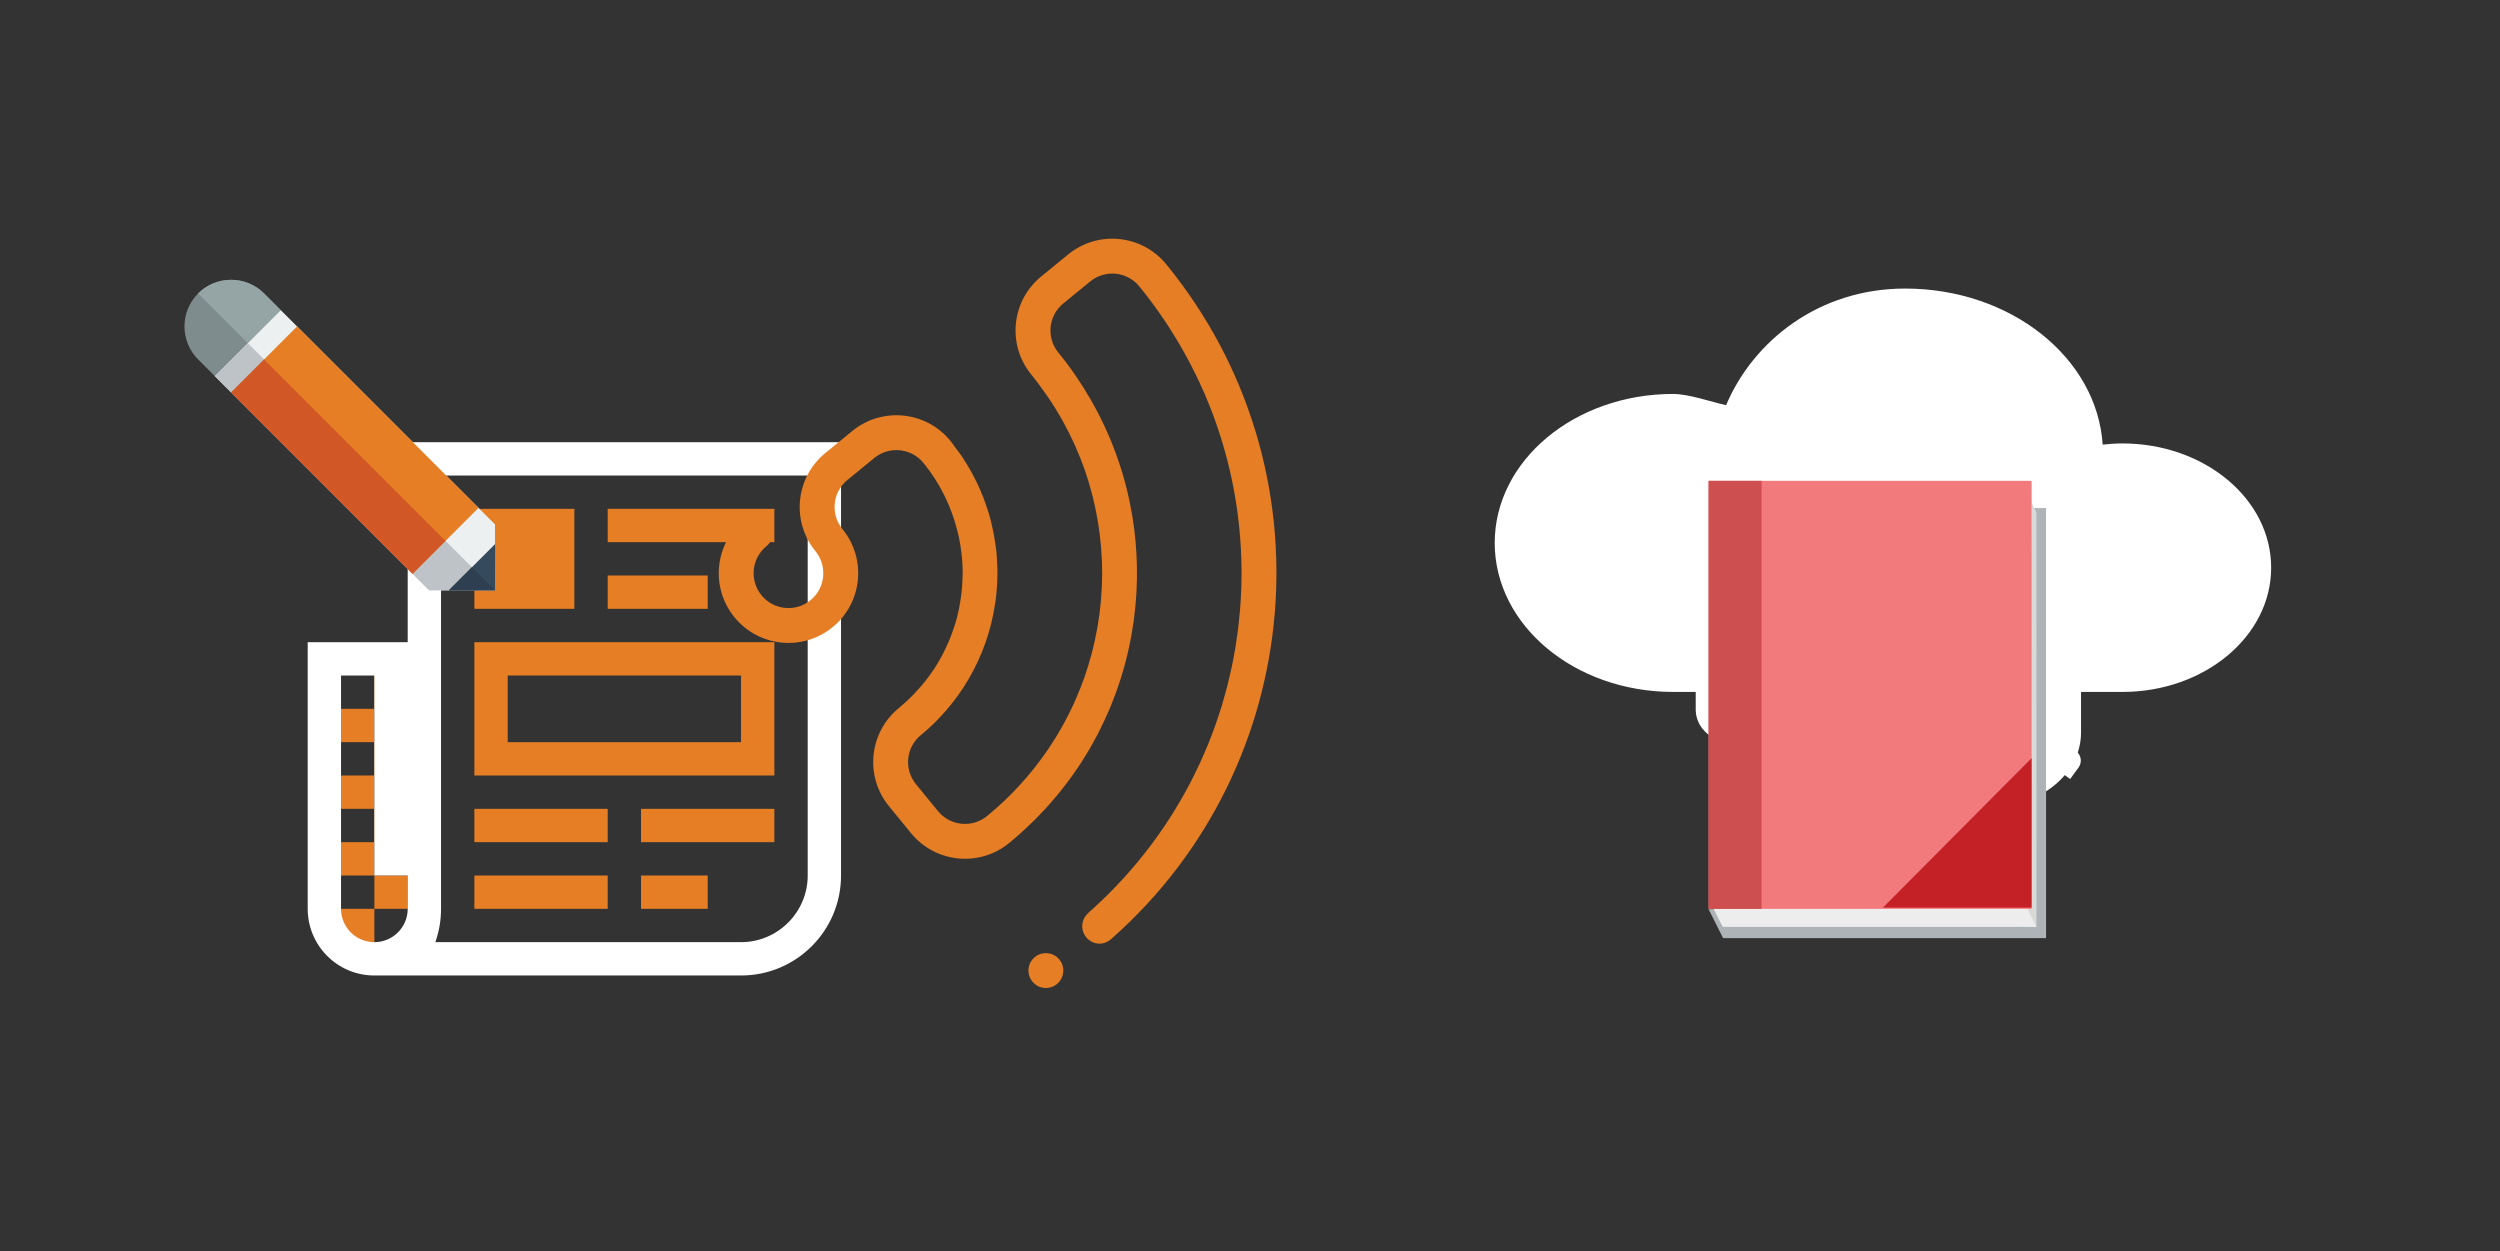 <?xml version="1.0" encoding="utf-8"?>
<!-- Generator: Adobe Illustrator 16.0.0, SVG Export Plug-In . SVG Version: 6.00 Build 0)  -->
<!DOCTYPE svg PUBLIC "-//W3C//DTD SVG 1.1//EN" "http://www.w3.org/Graphics/SVG/1.1/DTD/svg11.dtd">
<svg version="1.1" id="Layer_1" xmlns="http://www.w3.org/2000/svg" xmlns:xlink="http://www.w3.org/1999/xlink" x="0px" y="0px"
	 width="600px" height="300.24px" viewBox="0 0 600 300.24" enable-background="new 0 0 600 300.24" xml:space="preserve">
<rect x="0" y="0" width="600" height="300.24" fill="#333333" stroke="none"/>
<g id="Layer_3">
	<g>
		<g>
			<path fill="#E57E25" d="M81.849,226.119h8v-8h-8V226.119z M97.849,218.119v-8h-8v8H97.849z M81.849,210.119h8v-8h-8V210.119z
				 M97.849,202.119v-8h-8v8H97.849z M81.849,194.119h8v-8h-8V194.119z M97.849,186.119v-8h-8v8H97.849z M81.849,178.119h8v-7.999
				h-8V178.119z M89.849,170.12h8v-8h-8V170.12z M113.849,186.119h72V154.12h-72V186.119z M121.849,162.12h56v15.999h-56V162.12z
				 M137.849,122.12h-24v24h24V122.12z M145.849,122.12v8h40v-8H145.849z M169.849,138.12h-24v8h24V138.12z M113.849,218.119h32v-8
				h-32V218.119z M113.849,202.119h32v-8h-32V202.119z M153.849,202.119h32v-8h-32V202.119z M153.849,218.119h16v-8h-16V218.119z"/>
		</g>
	</g>
	<path fill="#FFFFFF" d="M177.849,234.119h-48h-40c-8.836,0-16-7.164-16-16V154.12h24v-48h104v103.999
		C201.849,223.377,191.106,234.119,177.849,234.119z M81.849,218.119c0,4.422,3.578,8,8,8c4.422,0,8-3.578,8-8v-8h-8V162.12h-8
		V218.119z M193.849,114.12h-88v103.999c0,2.805-0.484,5.5-1.367,8h73.367c8.82,0,16-7.181,16-16V114.12z"/>
</g>
<path fill="#E57E25" d="M279.898,63.426c39.999,48.91,33.834,120.433-13.142,161.881c-0.85,0.796-1.999,1.273-3.251,1.148
	c-2.297-0.23-3.975-2.283-3.745-4.58c0.114-1.135,0.672-2.111,1.483-2.787l-0.03-0.035c0.313-0.274,0.637-0.539,0.945-0.815
	c0.396-0.353,0.763-0.719,1.147-1.078c0.93-0.862,1.858-1.735,2.754-2.626c0.433-0.433,0.843-0.872,1.272-1.312
	c0.779-0.81,1.564-1.618,2.32-2.442c0.525-0.573,1.026-1.153,1.531-1.737c0.625-0.711,1.243-1.434,1.846-2.156
	c0.531-0.641,1.042-1.281,1.552-1.932c0.562-0.714,1.12-1.426,1.663-2.146c0.489-0.649,0.964-1.304,1.437-1.964
	c0.551-0.764,1.09-1.532,1.615-2.313c0.426-0.628,0.847-1.262,1.255-1.894c0.511-0.793,1.008-1.592,1.498-2.395
	c0.419-0.68,0.838-1.369,1.24-2.062c0.423-0.727,0.822-1.452,1.227-2.189c0.425-0.777,0.851-1.545,1.256-2.331
	c0.386-0.743,0.746-1.487,1.115-2.237c0.361-0.735,0.731-1.476,1.073-2.222c0.365-0.789,0.705-1.589,1.049-2.391
	c0.334-0.777,0.68-1.552,1-2.333c0.057-0.139,0.107-0.282,0.161-0.426c1.057-2.633,2.001-5.303,2.843-8.004
	c0.074-0.23,0.148-0.455,0.222-0.689c0.324-1.073,0.617-2.16,0.912-3.242c0.143-0.529,0.292-1.05,0.43-1.574
	c0.273-1.059,0.508-2.131,0.749-3.193c0.119-0.528,0.24-1.051,0.351-1.578c0.242-1.148,0.456-2.305,0.653-3.46
	c0.076-0.433,0.154-0.859,0.221-1.288c0.188-1.18,0.36-2.36,0.513-3.538c0.057-0.454,0.111-0.903,0.166-1.354
	c0.14-1.212,0.264-2.434,0.363-3.653c0.028-0.35,0.053-0.702,0.08-1.053c0.089-1.266,0.168-2.542,0.215-3.809
	c0.009-0.369,0.022-0.733,0.032-1.103c0.036-1.282,0.057-2.567,0.047-3.849c-0.004-0.276-0.018-0.557-0.02-0.829
	c-0.021-1.392-0.059-2.777-0.135-4.162c0.003-0.039-0.002-0.072-0.008-0.108c-0.606-11.106-2.91-22.158-6.955-32.759
	c-0.016-0.032-0.03-0.067-0.042-0.094c-0.54-1.412-1.107-2.8-1.707-4.195c-0.079-0.184-0.159-0.366-0.241-0.549
	c-0.608-1.392-1.251-2.774-1.92-4.147c-0.023-0.052-0.052-0.101-0.082-0.156c-0.698-1.428-1.432-2.844-2.199-4.247
	c-0.036-0.068-0.073-0.127-0.108-0.19c-3.15-5.73-6.838-11.263-11.125-16.507c-2.924-3.573-8.192-4.104-11.768-1.178l-6.477,5.295
	c-3.576,2.924-4.107,8.194-1.183,11.771c2.97,3.633,5.561,7.444,7.821,11.381c3.124,5.444,5.58,11.136,7.375,16.967
	c0.003,0.013,0.006,0.015,0.008,0.019c0.349,1.134,0.669,2.265,0.964,3.408c0.016,0.058,0.03,0.11,0.045,0.164
	c0.286,1.088,0.538,2.178,0.772,3.274c0.031,0.142,0.061,0.272,0.091,0.412c0.228,1.08,0.436,2.164,0.62,3.25
	c0.018,0.098,0.038,0.198,0.05,0.297c1.35,8.095,1.484,16.327,0.454,24.41c-0.037,0.281-0.062,0.561-0.105,0.842
	c-0.117,0.858-0.26,1.709-0.404,2.56c-0.069,0.412-0.138,0.824-0.214,1.235c-0.144,0.778-0.303,1.554-0.467,2.326
	c-0.104,0.498-0.213,0.997-0.332,1.497c-0.167,0.706-0.342,1.417-0.526,2.127c-0.129,0.493-0.266,0.984-0.401,1.473
	c-0.21,0.758-0.429,1.519-0.665,2.273c-0.132,0.424-0.277,0.84-0.415,1.26c-0.252,0.766-0.501,1.532-0.775,2.287
	c-0.166,0.471-0.356,0.934-0.537,1.396c-0.272,0.717-0.543,1.439-0.839,2.152c-0.171,0.417-0.359,0.833-0.542,1.249
	c-0.579,1.334-1.191,2.652-1.838,3.958c-0.259,0.521-0.504,1.036-0.774,1.553c-0.309,0.6-0.648,1.186-0.973,1.773
	c-0.301,0.536-0.596,1.085-0.906,1.618c-0.306,0.536-0.639,1.062-0.965,1.589c-0.375,0.615-0.742,1.22-1.137,1.818
	c-0.306,0.47-0.629,0.935-0.941,1.396c-0.437,0.637-0.875,1.271-1.324,1.9c-0.31,0.422-0.618,0.838-0.93,1.255
	c-0.465,0.624-0.945,1.247-1.436,1.86c-0.374,0.469-0.752,0.934-1.137,1.402c-0.486,0.578-0.973,1.145-1.473,1.712
	c-0.346,0.397-0.693,0.798-1.052,1.188c-0.596,0.656-1.216,1.298-1.838,1.938c-0.32,0.335-0.637,0.665-0.967,0.995
	c-0.631,0.627-1.29,1.237-1.945,1.852c-0.363,0.334-0.711,0.68-1.075,1.006c-1.001,0.902-2.017,1.785-3.07,2.646
	c-7.153,5.849-17.692,4.791-23.542-2.362l-5.297-6.478c-5.851-7.153-4.794-17.694,2.357-23.543c1.014-0.83,1.957-1.704,2.875-2.604
	c0.279-0.274,0.537-0.549,0.807-0.828c0.621-0.649,1.224-1.311,1.794-1.99c0.268-0.317,0.542-0.635,0.796-0.954
	c0.686-0.856,1.335-1.747,1.943-2.647c0.085-0.123,0.176-0.242,0.259-0.363c0.663-1.016,1.273-2.059,1.846-3.114
	c0.191-0.354,0.361-0.72,0.545-1.081c0.366-0.736,0.721-1.48,1.042-2.234c0.179-0.414,0.356-0.824,0.522-1.246
	c0.321-0.819,0.606-1.658,0.875-2.49c0.104-0.319,0.227-0.627,0.322-0.947c0.325-1.099,0.591-2.22,0.825-3.341
	c0.091-0.443,0.161-0.893,0.238-1.338c0.118-0.701,0.235-1.404,0.319-2.109c0.069-0.551,0.123-1.099,0.173-1.653
	c0.054-0.683,0.083-1.373,0.106-2.056c0.017-0.58,0.042-1.155,0.041-1.735c-0.012-0.986-0.049-1.974-0.126-2.957
	c-0.052-0.642-0.134-1.287-0.217-1.933c-0.063-0.504-0.128-1.017-0.214-1.521c-0.112-0.672-0.233-1.344-0.375-2.008
	c-0.106-0.5-0.236-0.994-0.36-1.485c-1.456-5.765-4.121-11.314-8.134-16.222c-2.922-3.574-8.194-4.101-11.77-1.177l-4.858,3.972
	l-1.618,1.323c-3.577,2.927-4.103,8.191-1.181,11.769c5.853,7.156,4.792,17.697-2.36,23.546c-7.152,5.849-17.691,4.793-23.544-2.364
	c-5.848-7.15-4.79-17.689,2.361-23.542c1.79-1.463,4.424-1.196,5.887,0.592c1.461,1.789,1.199,4.423-0.591,5.886
	c-3.577,2.926-4.106,8.196-1.183,11.771c2.925,3.58,8.197,4.107,11.774,1.187c3.575-2.925,4.104-8.199,1.178-11.776
	c-5.847-7.148-4.791-17.688,2.361-23.539l1.619-1.322l4.858-3.973c7.156-5.855,17.696-4.793,23.542,2.354
	c0.374,0.456,0.717,0.92,1.032,1.401c0.602,0.797,1.222,1.588,1.775,2.407c0.304,0.451,0.574,0.918,0.866,1.378
	c0.543,0.87,1.08,1.75,1.566,2.649c0.296,0.539,0.564,1.082,0.834,1.625c0.411,0.829,0.801,1.668,1.167,2.516
	c0.258,0.599,0.51,1.199,0.742,1.806c0.316,0.817,0.59,1.642,0.86,2.468c0.202,0.622,0.419,1.237,0.592,1.864
	c0.257,0.906,0.457,1.819,0.661,2.731c0.278,1.246,0.499,2.492,0.68,3.752c0.09,0.642,0.202,1.277,0.272,1.923
	c0.089,0.883,0.124,1.768,0.171,2.657c0.031,0.563,0.064,1.129,0.075,1.69c0.015,0.945,0.001,1.877-0.04,2.818
	c-0.016,0.454-0.043,0.907-0.073,1.36c-0.066,1.03-0.16,2.058-0.291,3.082c-0.032,0.276-0.086,0.555-0.125,0.833
	c-0.931,6.403-3.086,12.634-6.442,18.318c-0.041,0.062-0.069,0.131-0.114,0.196c-0.681,1.144-1.409,2.26-2.185,3.356
	c-2.541,3.566-5.547,6.892-9.102,9.798c-3.575,2.924-4.104,8.195-1.18,11.771l5.296,6.477c2.925,3.576,8.194,4.103,11.77,1.178
	c5.661-4.627,10.452-9.92,14.395-15.652c0.163-0.236,0.337-0.477,0.499-0.716c1.038-1.546,2.004-3.122,2.915-4.728
	c0.193-0.334,0.377-0.673,0.562-1.01c0.876-1.604,1.699-3.221,2.45-4.872c0.142-0.309,0.269-0.618,0.407-0.932
	c0.76-1.744,1.484-3.505,2.113-5.289c0.011-0.033,0.018-0.062,0.03-0.091c0.64-1.813,1.181-3.646,1.676-5.492
	c0.066-0.255,0.145-0.505,0.209-0.76c0.463-1.789,0.841-3.596,1.171-5.416c0.059-0.318,0.116-0.65,0.167-0.979
	c0.302-1.802,0.543-3.618,0.709-5.435c0.03-0.318,0.05-0.632,0.07-0.945c0.15-1.892,0.247-3.784,0.259-5.68
	c-0.003-0.054,0.001-0.117,0-0.171c0.002-1.897-0.079-3.799-0.219-5.698c-0.019-0.25-0.035-0.509-0.057-0.765
	c-0.153-1.85-0.384-3.696-0.672-5.537c-0.057-0.325-0.109-0.647-0.166-0.969c-0.315-1.83-0.69-3.651-1.142-5.464
	c-0.067-0.272-0.148-0.54-0.222-0.812c-0.49-1.881-1.036-3.756-1.682-5.607c-0.01-0.025-0.02-0.061-0.031-0.088
	c-0.643-1.838-1.377-3.645-2.166-5.441c-0.109-0.25-0.207-0.498-0.323-0.748c-0.781-1.732-1.646-3.428-2.564-5.107
	c-0.177-0.322-0.348-0.645-0.533-0.963c-0.935-1.646-1.934-3.273-3-4.863c-0.188-0.281-0.394-0.549-0.583-0.828
	c-1.152-1.66-2.349-3.297-3.65-4.889c-5.848-7.152-4.792-17.689,2.364-23.541l6.477-5.295
	C263.51,55.217,274.05,56.271,279.898,63.426L279.898,63.426z M248.362,229.698c1.79-1.463,4.426-1.196,5.887,0.589
	c1.464,1.79,1.2,4.424-0.591,5.889c-1.785,1.461-4.42,1.196-5.883-0.594C246.314,233.795,246.576,231.159,248.362,229.698
	L248.362,229.698z"/>
<path fill="#FFFFFF" d="M509.365,106.424c-1.606,0-3.17,0.12-4.724,0.287c-1.361-20.875-22.071-37.458-47.416-37.458
	c-20.692,0-36.449,12.577-42.963,27.992c-3.475-0.761-8.952-2.697-12.71-2.697c-23.65,0-42.821,16.001-42.821,35.757
	c0,19.746,19.171,35.756,42.821,35.756c1.579,0,3.41,0,5.421,0v4.332c0,0.133,0.021,0.42,0.032,0.553
	c0.062,0.756,0.244,1.496,0.604,2.307l0,0c0.073,0.191,0.162,0.379,0.317,0.666c0.104,0.174,0.363,0.566,0.487,0.732l0.221,0.289
	c0.104,0.125,0.438,0.492,0.438,0.492c0.128,0.146,0.479,0.48,0.565,0.555c0.098,0.086,0.231,0.201,0.376,0.314
	c0.295,0.238,0.631,0.473,1.083,0.752c0.155,0.094,0.312,0.184,0.47,0.27c0.344,0.174,0.689,0.334,1.051,0.473
	c0.049,0.021,41.092,15.076,41.092,15.076c1.248,0.445,2.547,0.674,3.891,0.674h20.621c11.699-0.014,21.229-7.965,21.23-17.734
	c0,0,0-5.949,0-9.748c4.302,0,7.73,0,9.91,0c19.727,0,35.719-13.354,35.719-29.823C545.083,119.77,529.091,106.424,509.365,106.424z
	"/>
<path fill="#FFFFFF" d="M498.841,184.224c-0.048,0.072-1.959,2.68-2.012,2.742l-13.265-9.578c0.043-0.072,1.922-2.703,1.975-2.775
	c0.92-1.27,2.654-1.584,3.878-0.703l8.871,6.412C499.512,181.212,499.76,182.952,498.841,184.224z"/>
<polygon fill="#FFFFFF" points="466.137,201.479 467.516,202.479 479.438,211.085 466.716,214.872 466.176,202.479 "/>
<polygon fill="#ADB3B7" points="413.546,225.151 410.06,218.216 413.6,218.128 413.546,121.942 491.053,121.942 491.053,225.151 "/>
<polygon fill="#D8D9D8" points="485.125,115.398 488.739,122.986 488.753,222.452 485.125,222.452 "/>
<polygon fill="#EDEDED" points="413.453,222.452 411.247,218.128 413.453,218.128 413.453,119.723 487.582,119.723 486.596,218.128 
	488.739,222.452 "/>
<rect x="410.06" y="115.398" fill="#F37A7C" width="77.522" height="102.73"/>
<polygon fill="#C42126" points="487.582,181.956 451.906,217.823 487.582,217.823 "/>
<rect x="410.06" y="115.398" fill="#CE4F4F" width="12.729" height="102.73"/>
<g transform="translate(0 -1028.4)">
	<g transform="matrix(1.061 1.061 -1.061 1.061 1146.8 34.926)">
		<path fill="#EDF0F1" d="M-5.467,1026.856l42.158,0.002l2.612-0.002h3.73l7.463-7.463l-7.463-7.463h-3.73l-2.612,0.001l-42.16,0
			L-5.467,1026.856z"/>
		<path fill="#BDC3C7" d="M-5.467,1026.856l42.158,0.002l2.612-0.002h3.73l7.463-7.463l-55.963,0.002L-5.467,1026.856z"/>
		
			<rect x="11.323" y="998.875" transform="matrix(2.698102e-06 1 -1 2.698102e-06 1038.18 1000.606)" fill="#E57E25" width="14.924" height="41.039"/>
		<path fill="#7F8C8D" d="M-9.197,1026.856l3.731,0l-0.002-14.923l-3.73,0c-4.102,0-7.461,3.339-7.461,7.461
			C-16.659,1023.516-13.302,1026.856-9.197,1026.856z"/>
		<g transform="translate(-7,1)">
			<path fill="#364A5E" d="M52.272,1018.393l0.002,5.247l5.223-5.247l-5.223-5.243L52.272,1018.393z"/>
			<path fill="#2D3F50" d="M52.273,1023.64l5.223-5.247h-5.225L52.273,1023.64z"/>
		</g>
		<path fill="#95A5A6" d="M-5.466,1019.396l-0.001-7.463l-3.73,0c-4.102,0-7.461,3.339-7.461,7.461L-5.466,1019.396z"/>
		
			<rect x="15.055" y="1002.607" transform="matrix(2.698102e-06 1 -1 2.698102e-06 1041.912 1004.338)" fill="#D25727" width="7.46" height="41.038"/>
	</g>
</g>
</svg>
